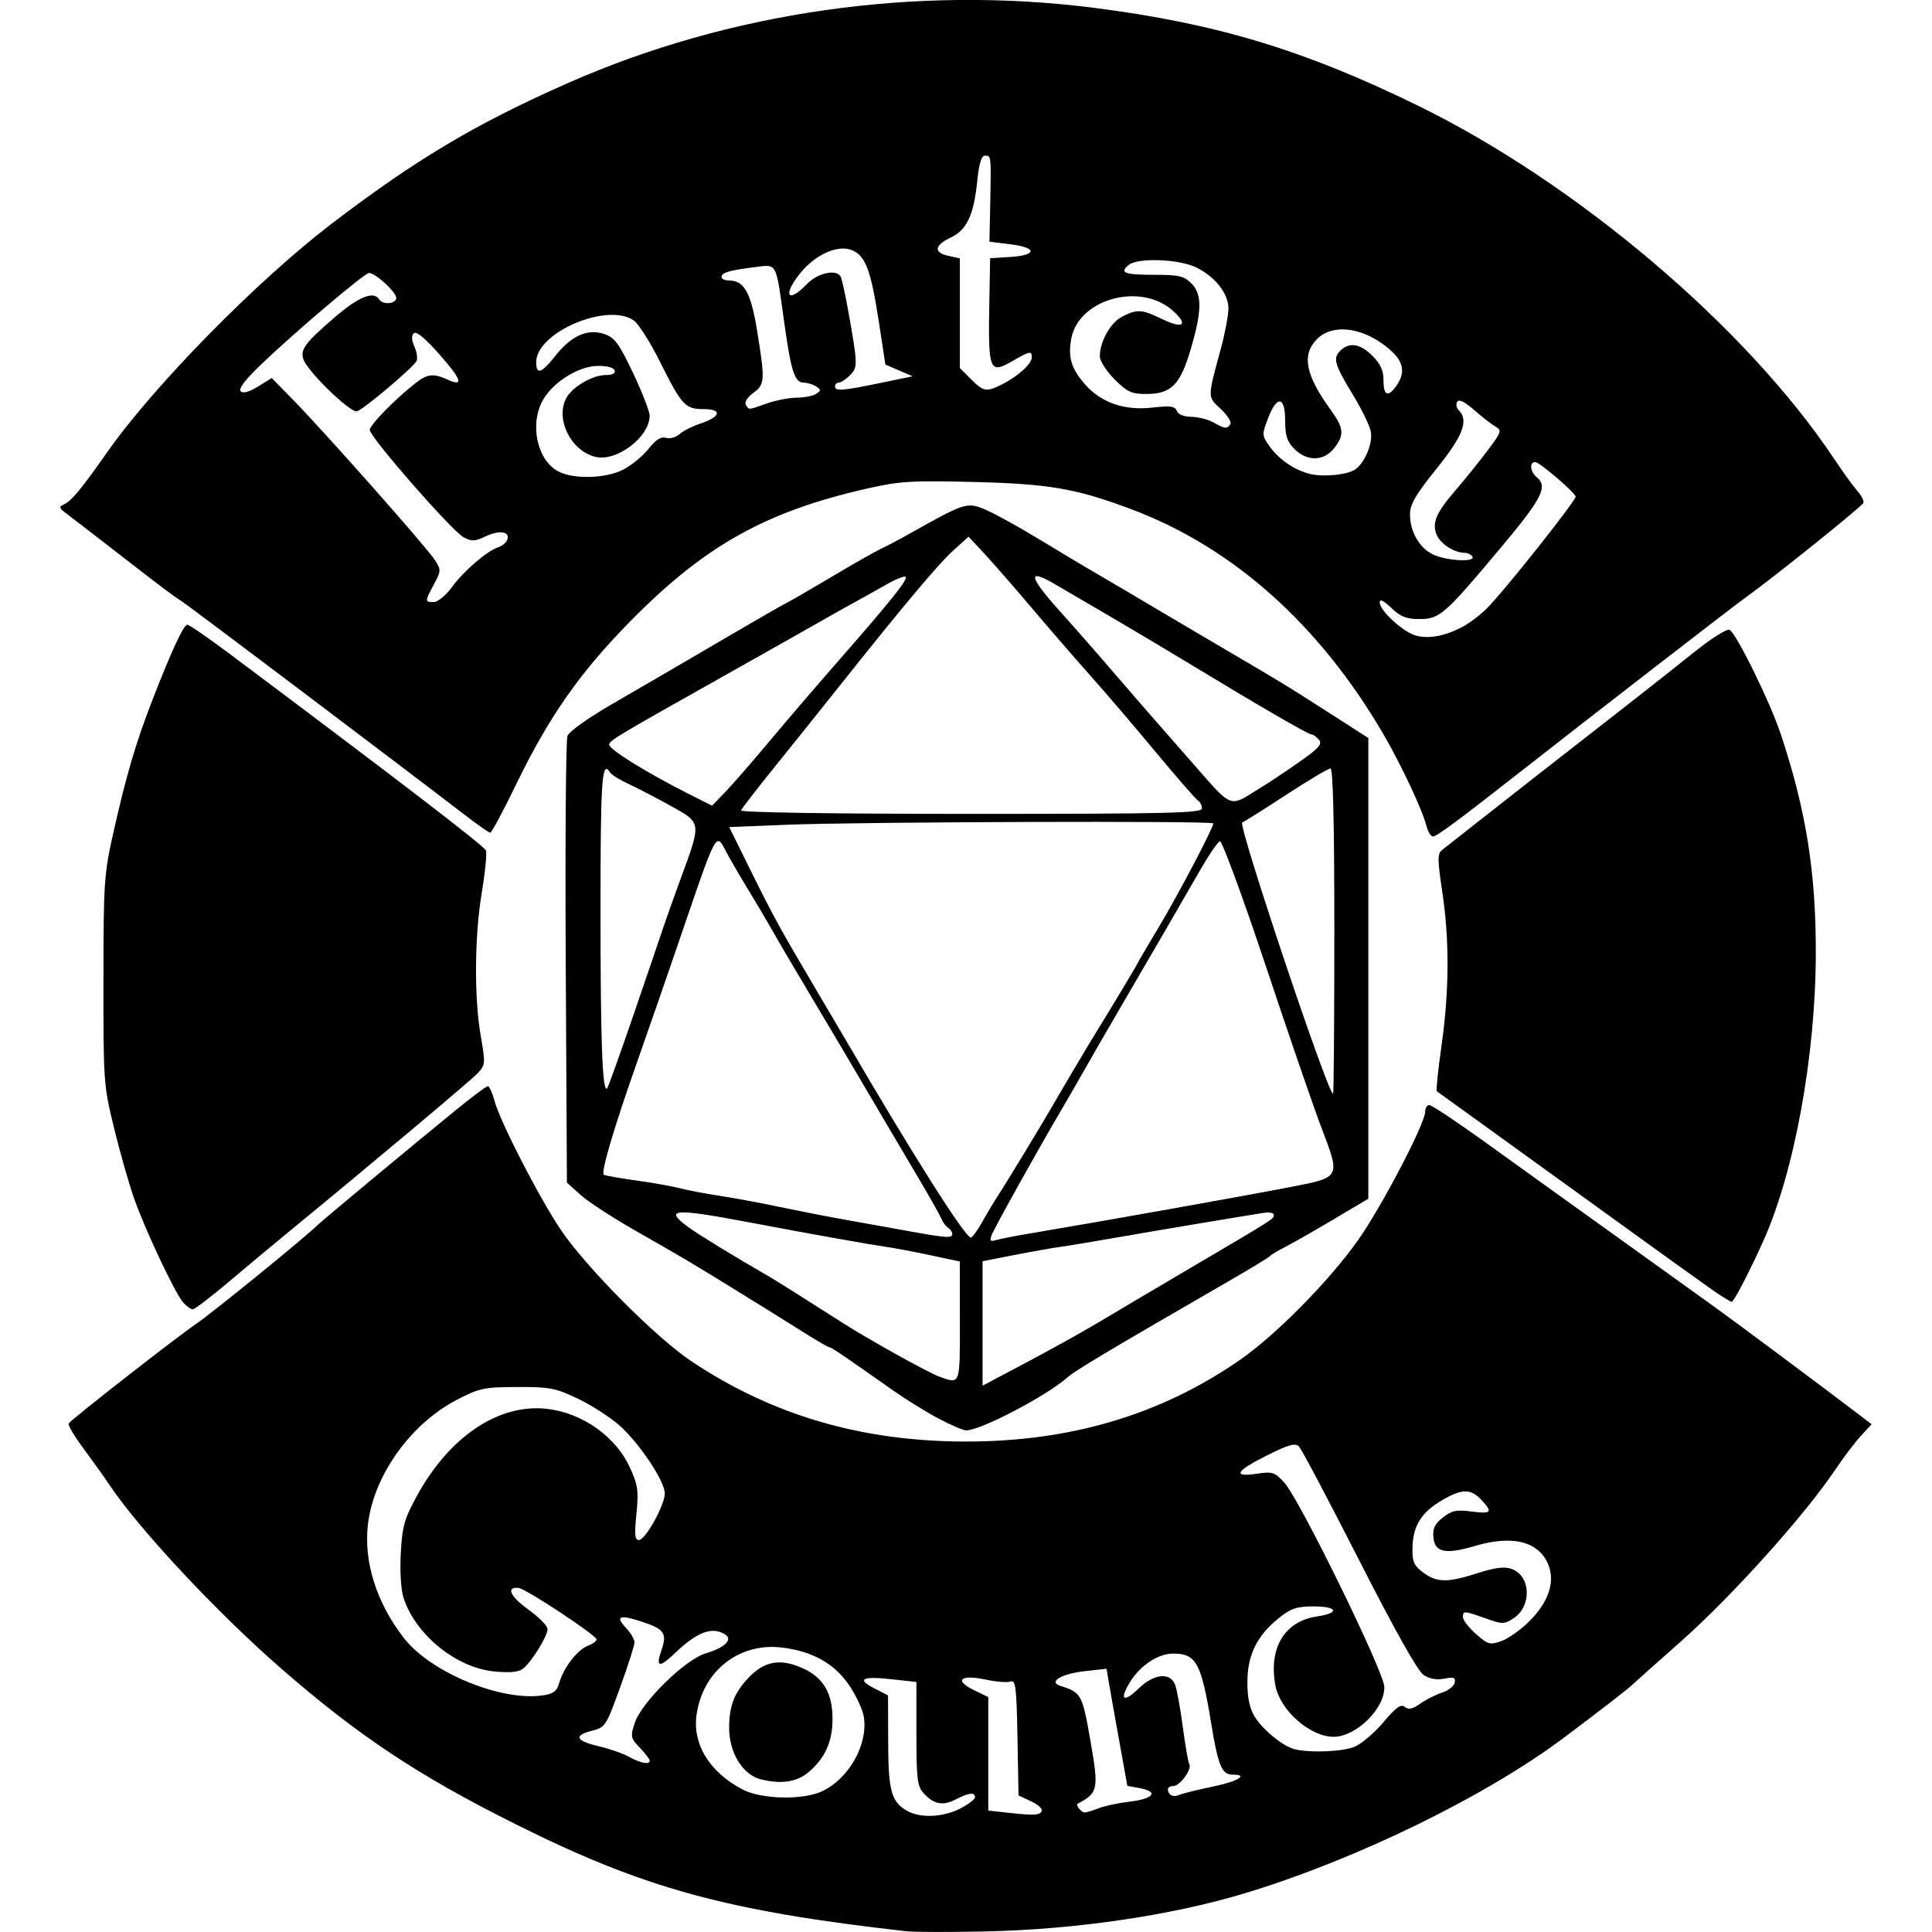 <svg width="100" height="100" version="1.1" viewBox="0 0 100 100" xml:space="preserve" xmlns="http://www.w3.org/2000/svg"><path d="m46.942 99.965c-9.331-1.049-13.6-2.218-20.264-5.549-5.047-2.523-8.126-4.569-12.139-8.066-3.299-2.875-7.319-7.174-8.86-9.473-0.289-0.431-0.905-1.294-1.369-1.919-0.464-0.624-0.805-1.199-0.757-1.277 0.128-0.207 5.541-4.436 6.627-5.178 0.832-0.568 5.517-4.378 6.228-5.066 0.308-0.298 4.774-4.013 7.203-5.993 0.825-0.673 1.563-1.223 1.64-1.224 0.077-3.9e-4 0.23 0.337 0.341 0.75 0.293 1.09 2.297 4.989 3.435 6.684 1.292 1.925 4.914 5.572 6.755 6.801 4.192 2.799 8.814 4.153 14.195 4.159 5.423 6e-3 10.104-1.385 14.195-4.219 1.853-1.284 4.592-4.056 6.102-6.178 1.21-1.7 3.491-6.056 3.491-6.668 0-0.193 0.098-0.351 0.218-0.351 0.12 0 1.412 0.859 2.873 1.909 1.46 1.05 3.206 2.305 3.88 2.79 1.622 1.167 6.317 4.537 7.889 5.663 1.116 0.799 5.486 4.055 7.494 5.583l0.756 0.575-0.553 0.599c-0.304 0.33-0.885 1.095-1.29 1.7-1.627 2.43-5.424 6.649-8.128 9.033-1.129 0.995-2.191 1.942-2.359 2.103-0.272 0.261-1.454 1.179-3.534 2.744-4.07 3.062-10.751 6.328-16.544 8.088-3.807 1.156-8.796 1.89-13.51 1.987-1.831 0.037-3.637 0.034-4.014-9e-3zm2.749-6.352c0.426-0.218 0.775-0.482 0.775-0.587 0-0.274-0.322-0.238-0.998 0.112-0.671 0.347-1.14 0.254-1.667-0.328-0.322-0.356-0.368-0.74-0.368-3.079l-7.83e-4 -2.672-1.256-0.139c-1.551-0.171-1.863-0.014-0.927 0.466l0.715 0.367 0.007 2.394c0.007 2.565 0.164 3.129 0.994 3.589 0.686 0.38 1.844 0.329 2.727-0.122zm4.23 0.102c0.033-0.108-0.224-0.328-0.571-0.489l-0.632-0.294-0.054-3.005c-0.047-2.584-0.096-2.989-0.349-2.891-0.162 0.062-0.741 0.018-1.286-0.099-1.307-0.28-1.668 0.03-0.626 0.539l0.75 0.366v5.874l1.077 0.117c1.351 0.146 1.617 0.128 1.692-0.117zm2.945-0.121c0.303-0.12 1.029-0.274 1.612-0.343 1.226-0.143 1.512-0.51 0.54-0.692l-0.667-0.125-0.432-2.394c-0.238-1.317-0.48-2.68-0.538-3.03l-0.105-0.635-1.104 0.121c-1.23 0.135-1.941 0.558-1.286 0.765 1.084 0.342 1.132 0.431 1.555 2.843 0.439 2.507 0.4 2.7-0.659 3.255-0.124 0.065 0.186 0.454 0.361 0.454 0.094 0 0.42-0.098 0.723-0.219zm-14.311-0.88c1.419-0.673 2.413-2.486 2.145-3.913-0.066-0.353-0.404-1.062-0.75-1.576-0.756-1.122-1.924-1.771-3.511-1.952-2.211-0.252-4.077 1.236-4.387 3.499-0.208 1.518 0.674 2.949 2.37 3.845 0.981 0.518 3.138 0.569 4.133 0.097zm-3.151-0.609c-0.958-0.233-1.664-1.369-1.664-2.676 0-1.139 0.273-1.832 1.027-2.615 0.808-0.838 1.623-0.979 2.757-0.478 1.098 0.486 1.58 1.31 1.567 2.683-0.011 1.153-0.4 2-1.247 2.713-0.599 0.504-1.398 0.626-2.439 0.372zm23.348 0.374c1.325-0.272 1.909-0.625 1.035-0.625-0.539 0-0.74-0.477-1.083-2.575-0.528-3.226-0.779-3.691-1.995-3.689-0.764 9.8e-4 -1.684 0.608-2.209 1.458-0.584 0.945-0.357 1.118 0.447 0.339 0.784-0.76 1.628-0.842 1.877-0.182 0.092 0.242 0.271 1.229 0.399 2.193 0.128 0.964 0.279 1.827 0.335 1.918 0.153 0.248-0.484 1.127-0.817 1.127-0.159 0-0.289 0.073-0.289 0.163 0 0.298 0.269 0.438 0.577 0.301 0.167-0.074 0.943-0.266 1.723-0.427zm-29.124-1.348c0-0.075-0.23-0.376-0.51-0.669-0.48-0.501-0.496-0.577-0.263-1.283 0.353-1.074 2.604-3.282 3.672-3.602 0.996-0.298 1.423-0.714 1.004-0.979-0.664-0.42-1.443-0.133-2.578 0.952-0.834 0.797-1.029 0.762-0.719-0.128 0.306-0.877 0.153-1.103-1.003-1.481-1.182-0.387-1.406-0.293-0.812 0.339 0.234 0.249 0.424 0.579 0.422 0.733-0.002 0.155-0.338 1.206-0.748 2.337-0.727 2.006-0.763 2.06-1.47 2.238-0.953 0.24-0.82 0.525 0.373 0.798 0.532 0.122 1.231 0.366 1.554 0.543 0.623 0.341 1.077 0.426 1.077 0.201zm36.49-0.722c0.356-0.149 1.028-0.721 1.492-1.272 0.649-0.77 0.903-0.952 1.101-0.788 0.191 0.158 0.398 0.115 0.802-0.169 0.3-0.21 0.81-0.468 1.133-0.573 0.323-0.105 0.616-0.337 0.65-0.515 0.051-0.265-0.048-0.302-0.536-0.204-0.391 0.078-0.763 0.012-1.071-0.189-0.306-0.201-1.478-2.286-3.343-5.947-1.579-3.101-2.979-5.748-3.111-5.882-0.191-0.195-0.525-0.102-1.652 0.46-1.628 0.812-1.813 1.142-0.533 0.95 0.805-0.121 0.925-0.083 1.419 0.451 0.782 0.845 5.162 9.787 5.183 10.583 0.03 1.12-1.457 2.583-2.627 2.583-1.214 0-2.77-1.37-3.01-2.651-0.363-1.938 0.471-3.331 2.142-3.576 1.218-0.179 1.081-0.528-0.206-0.523-0.837 0.004-1.146 0.11-1.762 0.606-1.13 0.91-1.621 1.909-1.624 3.305-0.002 0.815 0.112 1.362 0.372 1.788 0.418 0.685 1.474 1.548 2.072 1.693 0.821 0.199 2.486 0.13 3.108-0.13zm-41.173-3.295c0.205-0.766 0.936-1.72 1.475-1.925 0.257-0.098 0.463-0.246 0.46-0.329-0.01-0.22-3.675-2.641-4.045-2.671-0.658-0.054-0.428 0.444 0.519 1.125 0.543 0.39 0.987 0.843 0.987 1.007 0 0.359-0.799 1.659-1.25 2.033-0.23 0.191-0.658 0.238-1.472 0.165-1.984-0.18-4.095-1.879-4.731-3.808-0.134-0.406-0.194-1.361-0.145-2.3 0.074-1.401 0.179-1.778 0.823-2.961 1.691-3.104 4.262-4.823 6.769-4.526 1.814 0.215 3.537 1.436 4.263 3.023 0.423 0.924 0.463 1.208 0.343 2.408-0.109 1.081-0.082 1.36 0.128 1.358 0.338-0.004 1.341-1.81 1.341-2.414 0-0.637-1.326-2.618-2.365-3.534-0.476-0.419-1.438-1.036-2.138-1.371-1.152-0.551-1.449-0.608-3.133-0.602-1.717 0.005-1.957 0.056-3.114 0.654-2.406 1.244-4.323 3.927-4.617 6.463-0.224 1.929 0.441 4.036 1.847 5.858 1.392 1.804 5.075 3.32 7.24 2.981 0.523-0.082 0.703-0.223 0.813-0.634zm50.204-3.189c1.008-1.001 1.359-2.056 0.985-2.953-0.499-1.194-1.848-1.532-3.802-0.951-1.503 0.446-2.063 0.334-2.137-0.43-0.047-0.479 0.061-0.708 0.489-1.046 0.459-0.362 0.701-0.412 1.479-0.31 1.041 0.138 1.119 0.043 0.504-0.612-0.543-0.578-1.002-0.571-2.026 0.028-1.057 0.619-1.488 1.293-1.529 2.392-0.027 0.715 0.054 0.952 0.432 1.258 0.753 0.61 1.312 0.643 2.791 0.168 1.032-0.332 1.516-0.399 1.9-0.264 1.002 0.353 1.067 1.928 0.104 2.559-0.479 0.314-0.565 0.314-1.443 0.003-1.129-0.401-1.174-0.403-1.174-0.058 0 0.15 0.304 0.541 0.676 0.867 0.626 0.55 0.725 0.577 1.319 0.363 0.353-0.127 0.997-0.583 1.431-1.014zm-30.565-10.498c-0.634-0.336-1.682-0.983-2.328-1.438-2.613-1.84-3.231-2.259-3.337-2.259-0.061 0-0.702-0.374-1.426-0.832-0.724-0.458-1.49-0.938-1.703-1.067-0.213-0.129-0.999-0.614-1.746-1.077-2.058-1.276-2.796-1.713-5.136-3.044-1.182-0.672-2.468-1.509-2.857-1.86l-0.708-0.638-0.061-11.356c-0.033-6.246 0.006-11.538 0.088-11.761 0.088-0.239 1.089-0.948 2.447-1.731 1.264-0.729 3.708-2.153 5.431-3.164s3.265-1.899 3.426-1.973c0.162-0.074 1.224-0.689 2.362-1.365 1.137-0.677 2.283-1.328 2.545-1.447 0.263-0.119 0.918-0.465 1.456-0.768 2.854-1.606 2.995-1.654 3.864-1.313 0.437 0.172 1.707 0.865 2.823 1.54 1.116 0.676 2.182 1.316 2.37 1.424 0.398 0.228 3.727 2.191 4.159 2.452 0.162 0.098 1.351 0.799 2.643 1.558 3.595 2.112 3.684 2.167 5.876 3.574l2.053 1.318v23.846l-1.811 1.075c-0.996 0.592-2.119 1.231-2.496 1.422s-0.729 0.402-0.783 0.47c-0.054 0.068-1.067 0.684-2.252 1.367-6.02 3.476-7.824 4.552-8.223 4.906-1.089 0.966-4.496 2.75-5.253 2.75-0.15 0-0.791-0.275-1.425-0.611zm8.231-4.956c0.761-0.456 2.926-1.737 4.81-2.846 4.441-2.615 4.307-2.53 4.307-2.746 0-0.103-0.242-0.148-0.538-0.1-1.764 0.282-5.738 0.95-7.587 1.274-1.185 0.208-2.506 0.427-2.937 0.486-0.431 0.059-1.51 0.251-2.398 0.425l-1.615 0.317v6.442l2.287-1.212c1.258-0.666 2.91-1.585 3.671-2.041zm-7.133-0.077v-3.099l-1.517-0.323c-0.835-0.178-1.87-0.373-2.3-0.435-0.869-0.124-4.05-0.693-7.048-1.261-3.966-0.751-4.485-0.711-3.182 0.246 0.521 0.382 2.457 1.566 4.233 2.587 0.311 0.179 2.035 1.266 3.746 2.362 1.335 0.855 4.413 2.568 4.993 2.778 1.109 0.402 1.077 0.487 1.077-2.856zm3.426-4.516c3.952-0.664 11.148-1.946 13.705-2.442 2.594-0.503 2.576-0.468 1.575-3.091-0.385-1.007-1.677-4.764-2.872-8.349-1.195-3.585-2.264-6.489-2.376-6.451-0.112 0.037-0.554 0.68-0.984 1.428-1.009 1.757-2.483 4.298-4.174 7.196-0.742 1.271-1.581 2.725-1.865 3.231s-0.827 1.448-1.207 2.094c-1.246 2.118-3.442 6.062-3.583 6.435-0.111 0.294-0.065 0.344 0.235 0.256 0.205-0.06 0.901-0.198 1.547-0.307zm-3.818-0.009c0-0.101-0.094-0.242-0.21-0.314-0.115-0.071-0.269-0.276-0.343-0.456-0.073-0.18-0.618-1.145-1.21-2.146-1.356-2.291-1.582-2.674-3.103-5.261-0.684-1.163-1.849-3.127-2.589-4.366-0.74-1.238-1.569-2.648-1.841-3.133-0.273-0.485-0.845-1.454-1.273-2.154-0.427-0.7-0.929-1.561-1.114-1.913-0.566-1.075-0.454-1.288-2.517 4.752-0.589 1.723-1.521 4.41-2.072 5.972-1.236 3.502-1.933 5.854-1.765 5.957 0.07 0.043 0.828 0.176 1.684 0.295 0.856 0.119 1.868 0.299 2.248 0.4 0.38 0.101 1.308 0.277 2.062 0.392 0.754 0.115 2.163 0.376 3.133 0.581 0.969 0.204 2.379 0.481 3.133 0.615 0.754 0.134 2.208 0.395 3.231 0.581 2.257 0.411 2.545 0.433 2.545 0.197zm1.566-0.648c0.255-0.458 0.611-1.052 0.792-1.322 0.312-0.464 2.411-3.923 2.83-4.663 0.326-0.576 1.902-3.233 2.228-3.756 0.649-1.042 2.178-3.589 2.178-3.628 0-0.023 0.49-0.858 1.088-1.855 1.004-1.674 2.828-5.142 2.828-5.379 0-0.139-18.357-0.08-22.074 0.071l-2.984 0.121 1.163 2.349c1.163 2.351 1.521 2.999 3.534 6.402 0.592 1.001 1.165 1.972 1.273 2.157 3.432 5.894 6.24 10.334 6.535 10.334 0.081 0 0.356-0.374 0.611-0.832zm18.209-15.027c0-5.62-0.067-8.419-0.201-8.419-0.11 0-1.146 0.617-2.3 1.37-1.155 0.754-2.175 1.395-2.267 1.426-0.246 0.082 4.428 14.042 4.702 14.042 0.037 0 0.066-3.788 0.066-8.419zm-36.286 4.368c0.695-2.025 1.379-4.035 1.521-4.466 0.142-0.431 0.569-1.631 0.95-2.668 1.062-2.892 1.072-2.826-0.546-3.723-0.754-0.418-1.735-0.927-2.181-1.133-0.446-0.205-0.87-0.469-0.942-0.586-0.43-0.695-0.499 0.309-0.499 7.201 0 6.779 0.098 9.393 0.342 9.148 0.051-0.051 0.66-1.749 1.355-3.774zm29.433-10.719c0-0.155-0.094-0.34-0.209-0.411-0.115-0.071-1.098-1.2-2.185-2.508-1.087-1.308-2.604-3.083-3.373-3.945-0.768-0.861-2.133-2.437-3.033-3.501-0.9-1.064-2.006-2.331-2.458-2.817l-0.822-0.882-0.815 0.737c-0.758 0.685-2.672 2.969-6 7.161-0.754 0.95-2.163 2.708-3.133 3.908-0.969 1.2-1.792 2.262-1.827 2.361-0.039 0.108 4.727 0.18 11.894 0.18 10.283 0 11.96-0.04 11.96-0.282zm-22.417-3.438c0.853-1.023 2.439-2.873 3.524-4.112 2.769-3.16 3.688-4.306 3.558-4.436-0.062-0.062-0.536 0.13-1.053 0.427-0.517 0.297-1.249 0.706-1.625 0.91-0.377 0.204-1.038 0.573-1.468 0.822-0.431 0.248-2.589 1.467-4.797 2.708-6.058 3.406-6.325 3.565-6.405 3.803-0.073 0.22 1.907 1.452 4.153 2.584l1.175 0.592 0.693-0.72c0.381-0.396 1.392-1.557 2.245-2.58zm25.549 2.308c0.377-0.229 1.24-0.806 1.919-1.282 1.005-0.705 1.191-0.916 1.004-1.142-0.126-0.152-0.304-0.277-0.395-0.277-0.164 0-2.862-1.568-6.444-3.743-1.023-0.621-2.811-1.685-3.974-2.365-1.163-0.679-2.44-1.426-2.839-1.659-1.475-0.864-1.381-0.414 0.303 1.457 0.727 0.808 1.971 2.227 2.764 3.155 0.793 0.927 2.465 2.846 3.715 4.263 2.549 2.889 2.107 2.711 3.947 1.592zm-55.852 26.717c-0.425-0.472-1.981-3.77-2.563-5.433-0.264-0.754-0.727-2.384-1.03-3.622-0.535-2.193-0.55-2.393-0.545-7.636 0.004-5.133 0.029-5.494 0.534-7.734 0.652-2.893 1.154-4.595 1.996-6.762 0.992-2.554 1.62-3.909 1.813-3.909 0.096 0 1.092 0.687 2.213 1.526 8.832 6.614 13.151 9.928 13.24 10.161 0.058 0.15-0.038 1.132-0.213 2.182-0.379 2.273-0.4 5.45-0.049 7.449 0.242 1.379 0.235 1.467-0.155 1.889-0.342 0.371-5.42 4.633-10.023 8.413-0.656 0.538-1.949 1.618-2.874 2.398-0.925 0.781-1.762 1.419-1.859 1.419-0.097 0-0.316-0.154-0.485-0.343zm79.111-0.685c-0.503-0.35-2.748-1.964-4.989-3.587-2.241-1.623-5.22-3.774-6.62-4.781-1.4-1.007-2.582-1.859-2.626-1.894-0.044-0.035 0.066-1.1 0.245-2.365 0.402-2.843 0.414-5.464 0.036-7.979-0.247-1.645-0.249-1.954-0.015-2.137 0.15-0.118 1-0.786 1.888-1.486 1.578-1.244 3.792-2.975 7.701-6.023 1.069-0.833 2.638-2.073 3.487-2.755 0.849-0.682 1.661-1.195 1.805-1.14 0.331 0.127 2.107 3.737 2.663 5.415 1.307 3.939 1.818 7.147 1.808 11.356-0.012 5.287-1.112 11.3-2.724 14.88-0.705 1.567-1.519 3.133-1.629 3.133-0.064 0-0.529-0.286-1.032-0.636zm-14.768-23.984c-0.202-0.822-1.305-3.173-2.241-4.776-3.303-5.656-7.771-9.645-13.013-11.618-2.87-1.08-4.273-1.324-8.156-1.419-3.278-0.08-3.862-0.044-5.57 0.345-5.233 1.192-8.379 2.955-12.207 6.84-2.633 2.672-4.227 4.948-5.936 8.472-0.665 1.372-1.267 2.496-1.337 2.496-0.07 7.83e-4 -0.73-0.465-1.468-1.034-2.696-2.08-14.012-10.622-14.45-10.908-0.568-0.37-1.004-0.698-3.555-2.678-1.135-0.88-2.255-1.743-2.49-1.917-0.336-0.249-0.367-0.341-0.146-0.434 0.415-0.176 0.892-0.745 2.3-2.749 2.408-3.426 7.736-8.849 11.59-11.794 4.359-3.331 7.469-5.183 12.244-7.29 8.358-3.688 18.012-5.067 27.233-3.89 6.313 0.806 10.843 2.172 16.724 5.044 8.232 4.02 17.004 11.454 21.554 18.266 0.467 0.7 1.02 1.465 1.229 1.699 0.208 0.235 0.347 0.511 0.309 0.614-0.068 0.182-4.748 3.938-6.143 4.931-0.619 0.44-7.714 5.93-11.45 8.86-3.389 2.657-4.491 3.475-4.684 3.475-0.112 0-0.263-0.242-0.336-0.538zm1.835-10.3c0.348-0.18 0.913-0.602 1.255-0.936 0.869-0.849 4.7-5.673 4.63-5.83-0.125-0.284-1.877-1.778-2.086-1.778-0.32 0-0.275 0.496 0.071 0.783 0.589 0.489 0.286 1.086-1.837 3.622-2.929 3.498-3.182 3.72-4.232 3.72-0.68 0-0.979-0.118-1.456-0.575-0.405-0.388-0.6-0.48-0.6-0.283 0 0.426 1.216 1.536 1.878 1.715 0.66 0.178 1.48 0.027 2.377-0.437zm-52.271-2.081c0.62-0.843 1.823-1.876 2.396-2.058 0.196-0.062 0.403-0.235 0.46-0.383 0.164-0.427-0.406-0.517-1.118-0.178-0.56 0.267-0.722 0.273-1.146 0.044-0.61-0.329-4.852-5.184-4.852-5.553 0-0.257 1.301-1.586 2.38-2.432 0.594-0.466 0.919-0.502 1.625-0.18 0.882 0.402 0.765 0.02-0.398-1.296-0.745-0.844-1.202-1.219-1.329-1.093-0.127 0.127-0.116 0.362 0.032 0.685 0.123 0.271 0.176 0.604 0.116 0.74-0.135 0.307-2.663 2.451-3.078 2.611-0.323 0.124-2.582-2.065-2.787-2.702-0.161-0.497 0.094-0.839 1.582-2.125 1.274-1.101 2.061-1.424 2.346-0.962 0.184 0.297 0.881 0.234 0.881-0.08 0-0.299-1.079-1.29-1.405-1.29-0.233 0-3.813 3.034-5.605 4.751-0.804 0.77-1.167 1.248-1.042 1.373 0.125 0.125 0.439 0.039 0.9-0.247l0.709-0.438 1.123 1.148c1.651 1.688 6.924 7.645 7.319 8.269 0.326 0.515 0.324 0.568-0.047 1.26-0.476 0.888-0.477 0.919-0.012 0.919 0.21 0 0.626-0.342 0.949-0.78zm52.813-1.569c-0.067-0.108-0.244-0.196-0.394-0.196-0.527 0-1.229-0.44-1.44-0.902-0.282-0.618-0.06-1.159 0.957-2.333 0.451-0.521 1.184-1.43 1.629-2.019 0.761-1.008 0.786-1.083 0.435-1.286-0.205-0.118-0.703-0.505-1.106-0.859-0.482-0.424-0.78-0.569-0.87-0.423-0.075 0.121-0.038 0.319 0.081 0.439 0.527 0.527 0.224 1.323-1.153 3.033-1.078 1.339-1.371 1.841-1.371 2.351 0 0.921 0.51 1.788 1.236 2.104 0.73 0.317 2.175 0.383 1.994 0.091zm-43.956-4.503c0.422-0.215 1.012-0.699 1.312-1.075 0.386-0.483 0.651-0.65 0.904-0.57 0.197 0.063 0.508-0.022 0.692-0.188 0.184-0.166 0.677-0.416 1.097-0.556 1.056-0.351 1.137-0.744 0.154-0.744-0.954 0-1.126-0.188-2.271-2.481-0.493-0.988-1.095-1.935-1.338-2.105-1.365-0.956-5.053 0.616-5.053 2.154 0 0.679 0.268 0.589 0.999-0.334 0.825-1.042 1.675-1.417 2.534-1.117 0.536 0.187 0.757 0.489 1.485 2.025 0.47 0.993 0.855 1.981 0.855 2.195 0 1.11-1.719 2.41-2.821 2.133-1.264-0.317-2.073-1.961-1.496-3.039 0.31-0.58 1.352-1.191 2.033-1.192 0.358-3.91e-4 0.525-0.087 0.47-0.245-0.051-0.146-0.409-0.238-0.887-0.229-0.967 0.019-2.231 0.793-2.787 1.705-0.748 1.227-0.367 3.146 0.744 3.748 0.784 0.425 2.457 0.383 3.374-0.085zm37.939-0.044c0.496-0.411 0.87-1.368 0.756-1.935-0.061-0.304-0.459-1.128-0.886-1.829-0.993-1.634-1.087-1.95-0.699-2.339 0.469-0.469 1.032-0.382 1.672 0.258 0.419 0.419 0.572 0.76 0.572 1.273 0 0.801 0.234 0.893 0.674 0.265 0.447-0.638 0.374-1.189-0.234-1.758-1.308-1.223-3.018-1.513-3.876-0.655-0.814 0.814-0.612 1.859 0.715 3.691 0.673 0.93 0.702 1.282 0.161 1.97-0.53 0.674-1.397 0.689-2.05 0.035-0.383-0.383-0.481-0.681-0.481-1.468 0-1.271-0.425-1.328-0.887-0.119-0.322 0.843-0.319 0.886 0.077 1.443 0.489 0.687 1.272 1.226 2.079 1.431 0.723 0.184 2.042 0.04 2.406-0.261zm-6.51-2.312c0.068-0.111-0.157-0.464-0.502-0.786-0.693-0.647-0.693-0.529 0.006-3.111 0.217-0.8 0.394-1.741 0.394-2.09 0-0.778-0.702-1.663-1.691-2.133-0.903-0.428-3.012-0.501-3.472-0.119-0.495 0.411-0.23 0.511 1.356 0.511 1.239 0 1.508 0.063 1.888 0.443 0.566 0.565 0.555 1.429-0.045 3.45-0.538 1.813-1.004 2.275-2.295 2.275-0.758 0-0.981-0.103-1.638-0.76-0.418-0.418-0.76-0.95-0.76-1.181 0-0.768 0.547-1.748 1.15-2.059 0.779-0.403 1.021-0.388 2.071 0.122 1.097 0.533 1.389 0.309 0.56-0.431-1.672-1.494-4.871-0.618-5.257 1.44-0.18 0.962-0.003 1.559 0.704 2.364 0.841 0.958 2.038 1.373 3.486 1.21 0.94-0.106 1.175-0.075 1.269 0.17 0.07 0.184 0.366 0.303 0.758 0.308 0.353 0.004 0.863 0.133 1.132 0.287 0.593 0.339 0.724 0.353 0.884 0.092zm-23.988-1.071c0.458-0.162 1.152-0.295 1.542-0.297 0.39-0.002 0.842-0.09 1.003-0.196 0.261-0.171 0.261-0.214 0-0.386-0.162-0.106-0.45-0.194-0.641-0.196-0.473-0.004-0.659-0.582-1.018-3.173-0.433-3.124-0.341-2.955-1.541-2.803-1.31 0.166-1.695 0.281-1.695 0.504 0 0.1 0.166 0.183 0.37 0.183 0.802 0 1.146 0.608 1.471 2.607 0.418 2.57 0.405 2.775-0.206 3.221-0.3 0.218-0.46 0.474-0.38 0.604 0.172 0.279 0.099 0.283 1.095-0.068zm5.874-1.059 1.664-0.345-1.407-0.606-0.341-2.224c-0.413-2.69-0.697-3.435-1.416-3.708-0.72-0.274-1.853 0.231-2.627 1.171-0.948 1.151-0.692 1.65 0.31 0.604 0.554-0.578 1.509-0.801 1.751-0.409 0.061 0.098 0.234 0.869 0.385 1.713 0.514 2.869 0.518 2.991 0.104 3.405-0.21 0.21-0.469 0.381-0.577 0.381s-0.196 0.088-0.196 0.196c0 0.26 0.374 0.232 2.349-0.178zm6.324 0.057c0.806-0.407 1.508-1.05 1.508-1.382 0-0.348-0.09-0.332-0.98 0.18-1.231 0.708-1.283 0.569-1.213-3.22l0.039-2.095 1.012-0.059c1.411-0.083 1.447-0.482 0.058-0.656l-1.106-0.138 0.041-1.982c0.051-2.476 0.051-2.471-0.271-2.471-0.185 0-0.307 0.398-0.4 1.298-0.183 1.791-0.536 2.543-1.379 2.946-0.851 0.406-0.893 0.772-0.109 0.945l0.587 0.129v5.677l0.572 0.572c0.662 0.662 0.794 0.683 1.64 0.256z"/></svg>
